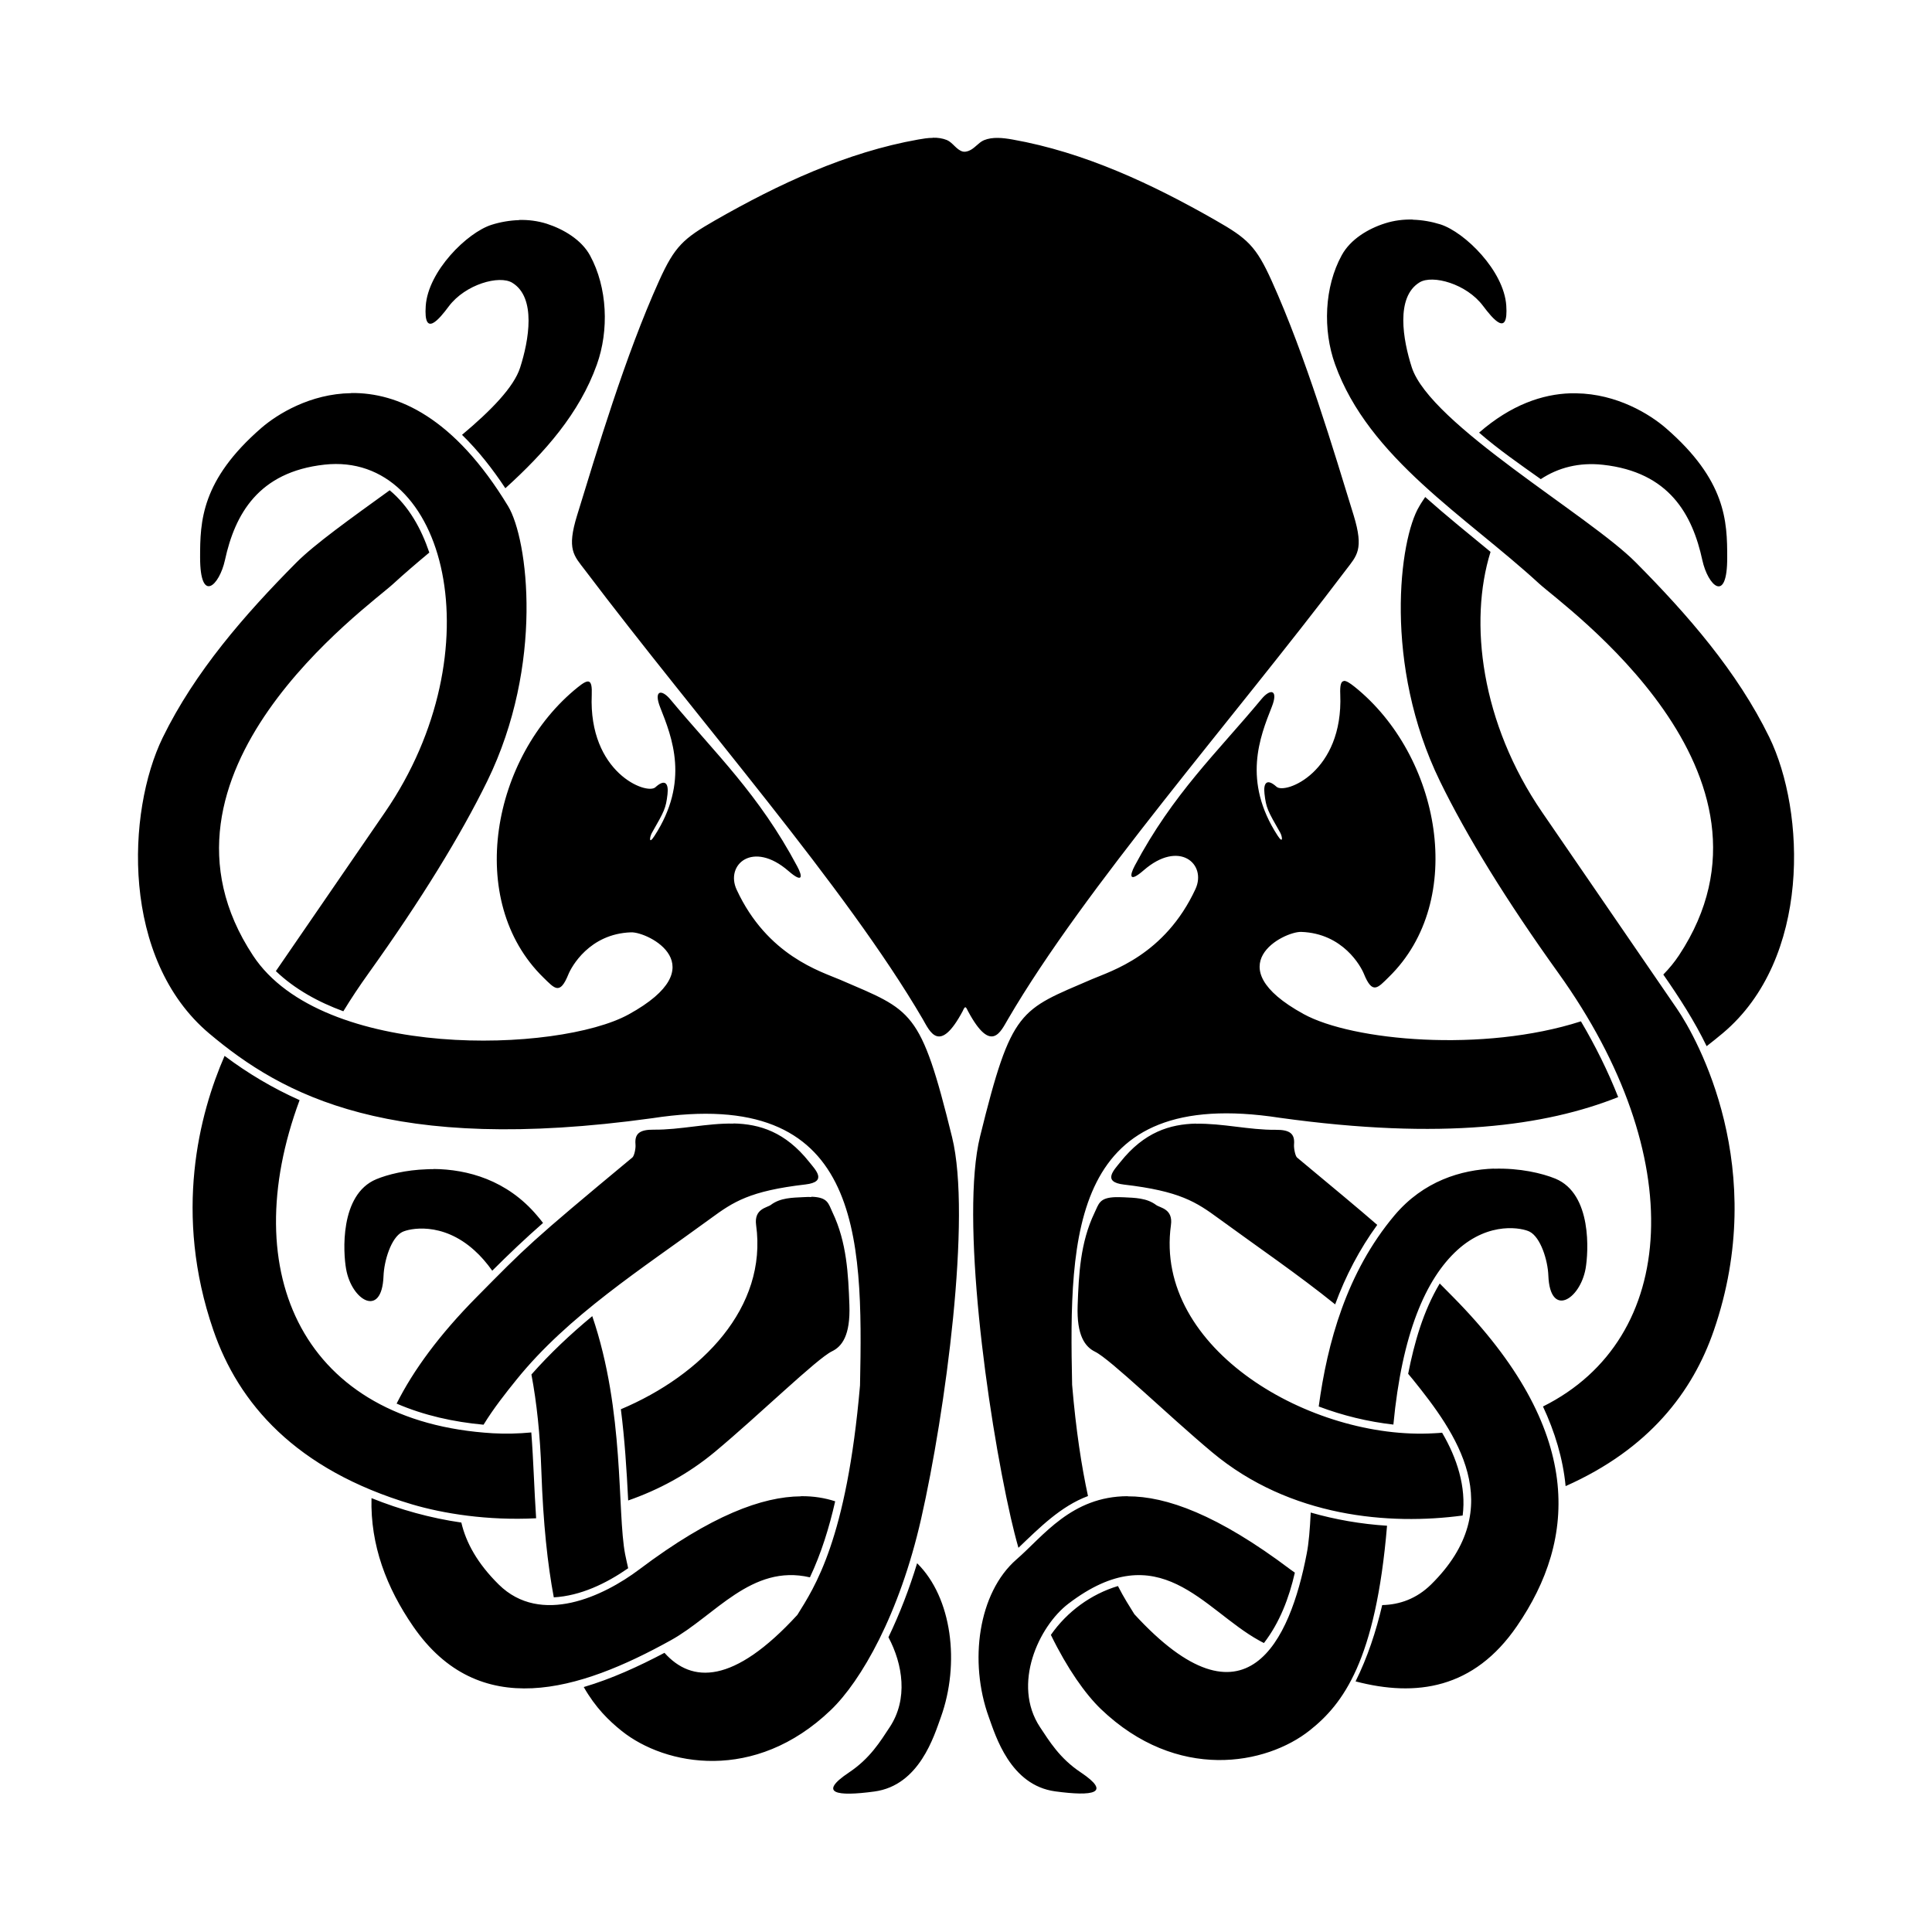<svg viewBox="0 0 14 14" xmlns="http://www.w3.org/2000/svg"><path d="m10.238 1.591c-.068-.002-.137.007-.2.027-.124.039-.252.116-.315.231-.127.231-.138.542-.049.79.244.682.948 1.102 1.479 1.59.181.166 1.886 1.373 1.014 2.693-.033.05-.071.096-.114.14.116.167.226.337.314.519.041-.032.08-.063.118-.095.64-.539.598-1.606.336-2.144-.233-.477-.593-.889-.967-1.266-.337-.341-1.491-1.001-1.624-1.415-.063-.196-.119-.508.057-.615.094-.057.34.01.46.171.07.093.184.231.168-.003-.017-.252-.3-.531-.477-.588-.064-.02-.132-.032-.2-.034zm-.499 3.344c-.021.001-.03.029-.027.097.023.564-.4.726-.462.669-.071-.064-.096-.026-.087.051.012.103.022.121.114.282.015.027.024.087-.019.021-.257-.396-.128-.715-.042-.933.049-.124-.009-.136-.075-.056-.322.388-.64.684-.918 1.207-.039.074-.041.125.064.034.258-.225.459-.046.376.135-.222.479-.611.594-.751.654-.523.226-.581.209-.81 1.139-.143.579.048 1.994.223 2.765.017.074.035.146.055.216.153-.146.306-.301.504-.375-.046-.212-.087-.474-.115-.806-.023-1.101-.007-2.168 1.505-1.935 1.18.164 1.927.059 2.452-.15-.075-.19-.166-.373-.27-.549-.708.228-1.655.142-2.01-.053-.637-.35-.142-.599-.017-.595.303.01.433.251.454.303.062.153.1.104.181.024.57-.556.374-1.605-.249-2.104-.034-.027-.058-.042-.075-.042zm1.088 3.533c-.238.008-.512.09-.722.339-.348.414-.487.926-.549 1.385.175.066.356.11.541.131.062-.655.233-1.055.464-1.265.235-.213.474-.158.523-.133.08.041.132.207.136.319.012.307.229.176.27-.052.02-.115.049-.54-.219-.651-.095-.039-.259-.078-.445-.072zm-1.329 2.493c-.006.12-.014.222-.029.297-.121.633-.44 1.321-1.249.439-.033-.053-.075-.118-.119-.204-.196.059-.369.186-.486.354.12.246.25.429.362.537.553.53 1.2.405 1.515.154.239-.19.477-.501.559-1.482-.188-.012-.374-.044-.555-.096zm1.883-8.111c-.203.006-.431.083-.663.285.14.122.295.229.447.337.127-.084.279-.123.451-.104.48.053.648.36.72.692.04.183.181.321.18-.02-0-.26-.007-.559-.446-.939-.115-.099-.352-.247-.649-.251-.013-0-.026-0-.04 0zm-1.053.751c-.015.023-.03.044-.044.069-.144.238-.262 1.146.151 1.992.192.394.48.863.859 1.391.948 1.323.874 2.647-.113 3.139.085.182.145.377.164.577.605-.269.921-.683 1.074-1.128.404-1.172-.117-2.112-.267-2.331l-.977-1.424c-.443-.646-.533-1.378-.374-1.887-.159-.131-.319-.26-.473-.397zm-2.244 5.074c-.119.004-.121.048-.153.114-.103.215-.114.447-.122.671-.008.22.055.3.126.335.111.054.525.458.849.729.566.473 1.288.529 1.815.458.027-.208-.042-.418-.149-.6-.019.002-.038.003-.058.004-.885.052-2.032-.607-1.907-1.508.017-.119-.079-.125-.107-.146-.069-.052-.156-.052-.235-.056-.022-.001-.042-.001-.059-.001zm-5.54-5.826c-.296.004-.534.152-.649.251-.438.38-.445.679-.445.939-0.0.341.14.203.18.02.072-.331.241-.639.721-.692.888-.098 1.24 1.351.44 2.517l-.792 1.153c.137.131.309.225.489.291.056-.092.118-.185.184-.277.378-.528.666-.997.859-1.391.413-.846.295-1.753.151-1.992-.391-.645-.801-.824-1.137-.82zm-.916 4.801c-.184.421-.373 1.145-.082 1.989.181.527.592 1.01 1.439 1.262.226.067.548.119.9.101-.014-.207-.019-.415-.035-.622-.094.009-.187.011-.278.006-1.368-.081-1.869-1.153-1.401-2.414-.193-.086-.375-.194-.544-.321zm4.252 1.024c-.017-.001-.037-0-.059.001-.079.004-.166.004-.235.056-.027.021-.123.027-.107.146.083.597-.392 1.087-.98 1.335.028.219.042.44.053.661.218-.076.432-.189.628-.352.324-.27.738-.675.849-.729.071-.034.134-.114.126-.335-.008-.224-.019-.455-.122-.671-.031-.066-.033-.11-.153-.114zm2.788-.532c-.191.004-.377.062-.549.278-.047.059-.135.145.026.164.404.047.523.126.688.247.282.206.574.405.842.621.075-.205.177-.4.305-.576-.131-.114-.307-.26-.581-.488-.012-.01-.024-.063-.022-.094.007-.078-.029-.108-.133-.107-.191.002-.386-.048-.577-.044zm1.764 1.16c-.119.2-.183.426-.228.653.011.013.023.027.034.041.309.383.703.923.132 1.486-.105.103-.227.146-.353.149-0.0 0-.001-0-.001 0-.045.192-.106.378-.193.553.438.115.857.055 1.169-.4.435-.633.493-1.418-.462-2.385-.039-.04-.065-.065-.097-.098zm-2.261 1.54c-.407.001-.611.29-.805.458-.278.242-.346.741-.201 1.142.049.135.155.495.482.539.274.037.411.014.184-.138-.153-.102-.227-.226-.295-.328-.204-.309-.009-.73.206-.894.661-.504.976.042 1.381.266.012.007.024.013.036.019.114-.148.182-.326.224-.51-.011-.008-.021-.015-.031-.022-.529-.399-.902-.532-1.18-.531zm-2.855-2.7c-.191-.004-.387.046-.578.044-.104-.001-.14.029-.133.107.003.031-.01.084-.022.094-.748.621-.767.646-1.13 1.013-.268.271-.457.528-.579.771.199.086.413.133.63.153.073-.119.16-.229.24-.328.373-.462.906-.801 1.405-1.166.165-.121.283-.2.688-.247.161-.019.073-.105.026-.164-.172-.216-.357-.274-.548-.278zm.487 2.701c-.277.002-.648.136-1.171.53-.258.194-.713.41-1.018.109-.154-.152-.237-.303-.271-.449-.223-.032-.442-.093-.651-.177-.009.341.109.649.301.928.478.695 1.205.47 1.868.102.32-.177.584-.555 1.008-.456.083-.176.14-.362.183-.551-.074-.024-.156-.038-.248-.037zm.843.484c-.056.184-.125.364-.208.537.104.196.144.448.009.652-.068.103-.142.226-.295.328-.227.152-.09.175.184.138.327-.044.433-.404.482-.539.139-.387.082-.866-.173-1.116zm-2.884-9.732c-.068.002-.137.014-.2.034-.177.056-.46.336-.477.588-.016.234.098.096.167.003.121-.161.367-.228.46-.171.176.107.12.419.057.615-.045.141-.211.311-.421.487.119.116.222.248.314.387.286-.259.537-.543.663-.896.089-.248.077-.558-.049-.79-.062-.114-.191-.191-.315-.231-.064-.02-.132-.029-.2-.027zm-.94 1.959c-.278.201-.542.389-.676.524-.374.377-.734.79-.967 1.267-.262.538-.303 1.605.337 2.144.532.448 1.311.877 3.21.614 1.513-.233 1.529.835 1.506 1.936-.097 1.121-.33 1.463-.454 1.663-.464.506-.766.495-.963.275-.188.099-.382.188-.585.248.085.149.181.243.276.319.315.251.963.377 1.515-.153.218-.209.497-.693.654-1.386.175-.771.367-2.186.224-2.765-.229-.93-.287-.914-.81-1.14-.14-.06-.529-.174-.751-.653-.084-.181.117-.36.376-.135.105.091.103.04.063-.034-.278-.523-.595-.82-.918-1.208-.066-.08-.124-.068-.075.056.086.217.215.537-.042.932-.043.067-.034.006-.019-.021.092-.161.102-.179.114-.282.009-.077-.017-.115-.088-.05-.063.057-.485-.105-.461-.67.005-.12-.025-.116-.101-.055-.623.5-.819 1.548-.249 2.104.082.08.119.129.181-.024.021-.052.151-.294.454-.304.125-.004.619.245-.018.595-.506.278-2.218.336-2.721-.426-.872-1.32.833-2.526 1.014-2.693.084-.077.173-.153.263-.228-.058-.172-.148-.336-.288-.452zm.32 4.918c-.016-0-.033 0-.049.001-.153.005-.284.038-.366.072-.268.111-.24.536-.219.651.04.228.259.359.271.052.004-.112.055-.279.135-.32.049-.025.289-.08.524.133.046.041.089.091.129.147.119-.119.241-.235.368-.346-.014-.018-.027-.035-.042-.052-.218-.259-.506-.337-.751-.339zm1.15 1.065c-.158.131-.306.27-.441.423 0.0 0-0.0.001 0 .001.038.201.063.434.072.701.013.377.045.674.09.913.194-.011.379-.1.539-.211-.008-.034-.015-.068-.022-.101-.059-.306-.002-1.034-.238-1.725zm2.467-8.538c-.035 0-.071.006-.105.012-.519.092-1.013.323-1.471.585-.232.133-.294.189-.407.439-.247.547-.451 1.235-.594 1.699-.077.249-.023.292.056.396.831 1.1 1.89 2.299 2.448 3.254.052.09.121.259.29-.057.019-.044.023-.031.04.003.168.312.236.143.289.054.558-.955 1.617-2.155 2.448-3.254.079-.104.132-.147.056-.396-.143-.464-.347-1.152-.594-1.699-.113-.25-.175-.307-.407-.439-.458-.262-.951-.493-1.471-.585-.068-.012-.144-.021-.207.005-.04.017-.068.061-.11.077-.014.005-.03.009-.044.005-.045-.012-.072-.065-.114-.083-.032-.013-.067-.018-.102-.017z"/></svg>